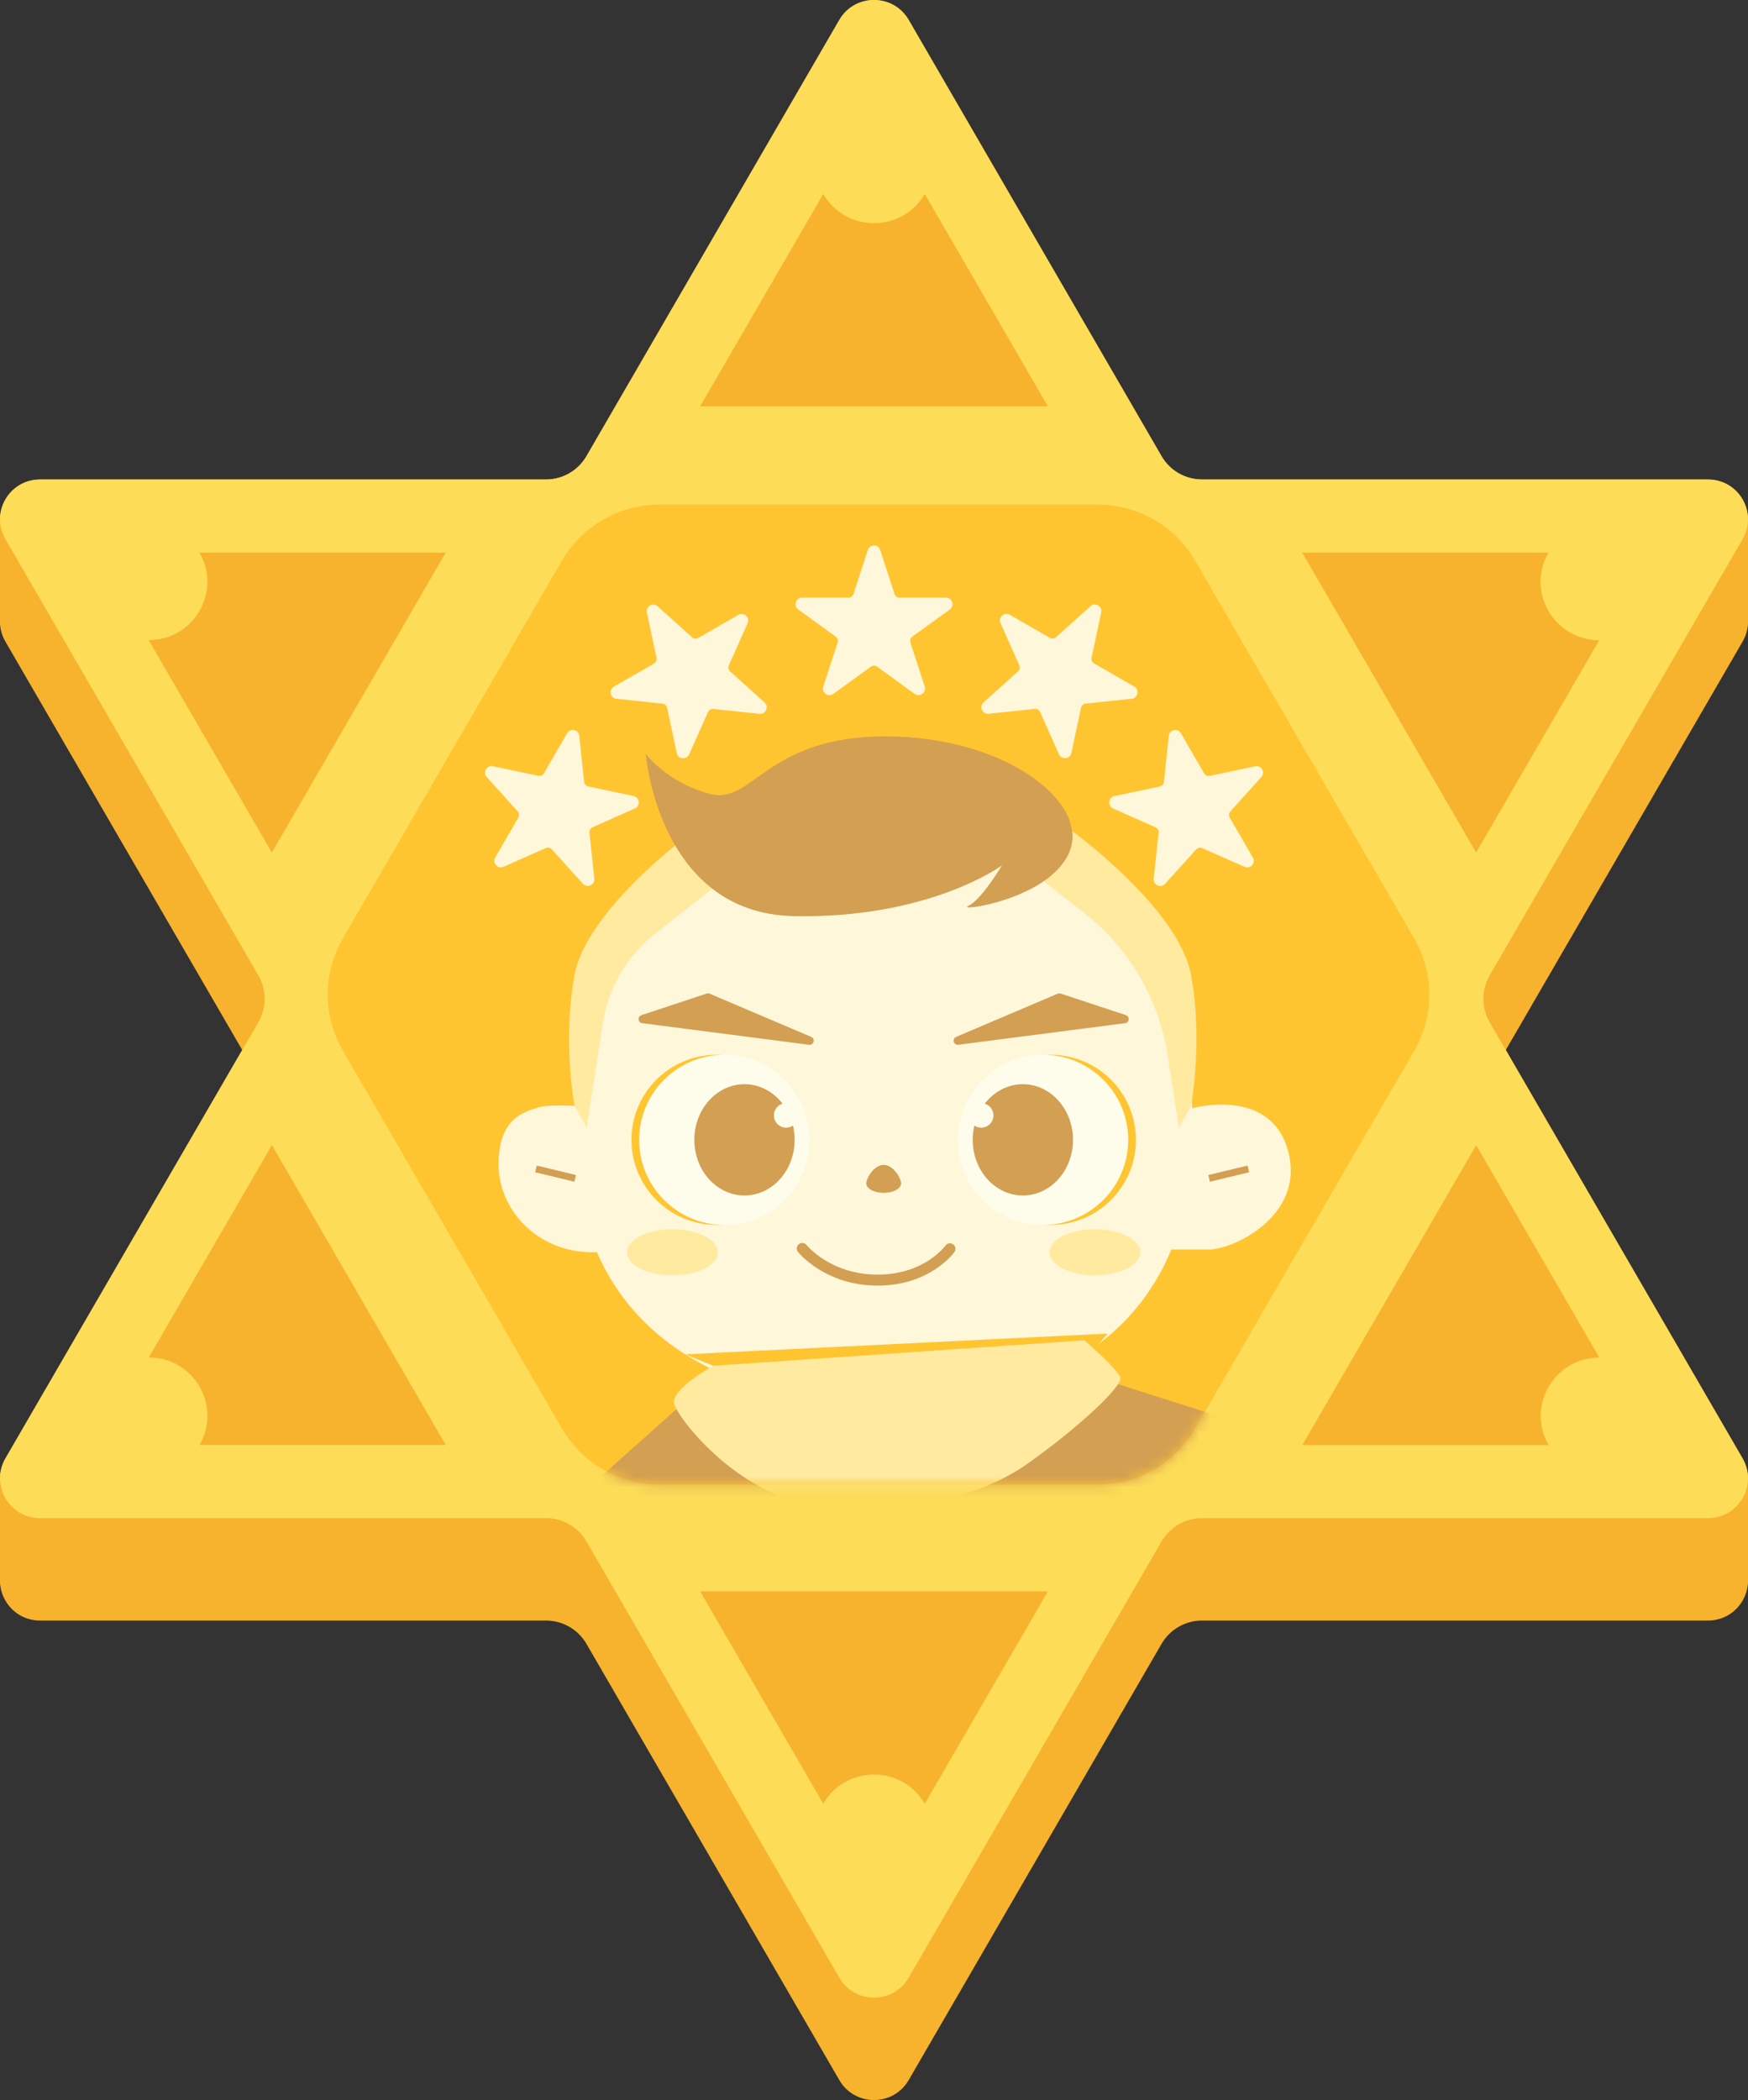 <svg width="164" height="197" viewBox="0 0 164 197" fill="none" xmlns="http://www.w3.org/2000/svg">
<rect x="0" y="0" width="164" height="197" fill="#333333" stroke="none"/>
<path d="M163.49 146.415C164.937 148.905 163.132 152.02 160.245 152.02H112.781C111.21 152.02 109.763 152.851 108.977 154.209L85.252 195.132C83.805 197.623 80.195 197.623 78.748 195.132L55.023 154.209C54.237 152.851 52.79 152.02 51.219 152.02H3.755C0.868 152.02 -0.937 148.905 0.51 146.415L24.242 105.492C25.027 104.133 25.027 102.473 24.242 101.114L0.51 60.192C-0.937 57.701 0.868 54.586 3.755 54.586H51.219C52.79 54.586 54.237 53.755 55.023 52.397L78.748 11.474C80.195 8.984 83.805 8.984 85.252 11.474L108.977 52.397C109.763 53.755 111.21 54.586 112.781 54.586H160.245C163.132 54.586 164.937 57.701 163.49 60.192L139.758 101.114C138.973 102.473 138.973 104.133 139.758 105.492L163.49 146.415Z" fill="#F7B32D"/>
<path d="M163.49 146.229C164.937 148.72 163.132 151.835 160.245 151.835H112.781C111.21 151.835 109.763 152.665 108.977 154.024L85.252 194.947C83.805 197.437 80.195 197.437 78.748 194.947L55.023 154.024C54.237 152.665 52.79 151.835 51.219 151.835H3.755C0.868 151.835 -0.937 148.72 0.51 146.229L24.242 105.307C25.027 103.948 25.027 102.288 24.242 100.929L0.51 60.006C-0.937 57.516 0.868 54.401 3.755 54.401H51.219C52.79 54.401 54.237 53.57 55.023 52.212L78.748 11.289C80.195 8.798 83.805 8.798 85.252 11.289L108.977 52.212C109.763 53.57 111.21 54.401 112.781 54.401H160.245C163.132 54.401 164.937 57.516 163.49 60.006L139.758 100.929C138.973 102.288 138.973 103.948 139.758 105.307L163.49 146.229Z" fill="#F7B32D"/>
<path d="M163.49 146.037C164.937 148.528 163.132 151.643 160.245 151.643H112.781C111.21 151.643 109.763 152.473 108.977 153.832L85.252 194.755C83.805 197.245 80.195 197.245 78.748 194.755L55.023 153.832C54.237 152.473 52.79 151.643 51.219 151.643H3.755C0.868 151.643 -0.937 148.528 0.51 146.037L24.242 105.115C25.027 103.756 25.027 102.095 24.242 100.737L0.51 59.814C-0.937 57.324 0.868 54.208 3.755 54.208H51.219C52.79 54.208 54.237 53.378 55.023 52.02L78.748 11.097C80.195 8.606 83.805 8.606 85.252 11.097L108.977 52.02C109.763 53.378 111.21 54.208 112.781 54.208H160.245C163.132 54.208 164.937 57.324 163.49 59.814L139.758 100.737C138.973 102.095 138.973 103.756 139.758 105.115L163.49 146.037Z" fill="#F7B32D"/>
<path d="M163.49 145.852C164.937 148.343 163.132 151.458 160.245 151.458H112.781C111.21 151.458 109.763 152.288 108.977 153.647L85.252 194.569C83.805 197.06 80.195 197.06 78.748 194.569L55.023 153.647C54.237 152.288 52.79 151.458 51.219 151.458H3.755C0.868 151.458 -0.937 148.343 0.51 145.852L24.242 104.929C25.027 103.571 25.027 101.91 24.242 100.552L0.51 59.629C-0.937 57.138 0.868 54.023 3.755 54.023H51.219C52.79 54.023 54.237 53.193 55.023 51.834L78.748 10.912C80.195 8.421 83.805 8.421 85.252 10.912L108.977 51.834C109.763 53.193 111.21 54.023 112.781 54.023H160.245C163.132 54.023 164.937 57.138 163.49 59.629L139.758 100.552C138.973 101.91 138.973 103.571 139.758 104.929L163.49 145.852Z" fill="#F7B32D"/>
<path d="M163.49 145.66C164.937 148.151 163.132 151.266 160.245 151.266H112.781C111.21 151.266 109.763 152.096 108.977 153.455L85.252 194.377C83.805 196.868 80.195 196.868 78.748 194.377L55.023 153.455C54.237 152.096 52.79 151.266 51.219 151.266H3.755C0.868 151.266 -0.937 148.151 0.51 145.66L24.242 104.737C25.027 103.379 25.027 101.718 24.242 100.359L0.51 59.437C-0.937 56.946 0.868 53.831 3.755 53.831H51.219C52.79 53.831 54.237 53.001 55.023 51.642L78.748 10.72C80.195 8.229 83.805 8.229 85.252 10.72L108.977 51.642C109.763 53.001 111.21 53.831 112.781 53.831H160.245C163.132 53.831 164.937 56.946 163.49 59.437L139.758 100.359C138.973 101.718 138.973 103.379 139.758 104.737L163.49 145.66Z" fill="#F7B32D"/>
<path d="M163.49 145.475C164.937 147.965 163.132 151.08 160.245 151.08H112.781C111.21 151.08 109.763 151.911 108.977 153.269L85.252 194.192C83.805 196.683 80.195 196.683 78.748 194.192L55.023 153.269C54.237 151.911 52.79 151.08 51.219 151.08H3.755C0.868 151.08 -0.937 147.965 0.51 145.475L24.242 104.552C25.027 103.193 25.027 101.533 24.242 100.174L0.51 59.252C-0.937 56.761 0.868 53.646 3.755 53.646H51.219C52.79 53.646 54.237 52.816 55.023 51.457L78.748 10.534C80.195 8.044 83.805 8.044 85.252 10.534L108.977 51.457C109.763 52.816 111.21 53.646 112.781 53.646H160.245C163.132 53.646 164.937 56.761 163.49 59.252L139.758 100.174C138.973 101.533 138.973 103.193 139.758 104.552L163.49 145.475Z" fill="#F7B32D"/>
<path d="M163.49 145.289C164.937 147.78 163.132 150.895 160.245 150.895H112.781C111.21 150.895 109.763 151.725 108.977 153.084L85.252 194.007C83.805 196.497 80.195 196.497 78.748 194.007L55.023 153.084C54.237 151.725 52.79 150.895 51.219 150.895H3.755C0.868 150.895 -0.937 147.78 0.51 145.289L24.242 104.367C25.027 103.008 25.027 101.348 24.242 99.989L0.51 59.066C-0.937 56.576 0.868 53.46 3.755 53.46H51.219C52.79 53.46 54.237 52.63 55.023 51.272L78.748 10.349C80.195 7.858 83.805 7.858 85.252 10.349L108.977 51.272C109.763 52.63 111.21 53.46 112.781 53.46H160.245C163.132 53.46 164.937 56.576 163.49 59.066L139.758 99.989C138.973 101.348 138.973 103.008 139.758 104.367L163.49 145.289Z" fill="#F7B32D"/>
<path d="M163.49 145.097C164.937 147.588 163.132 150.703 160.245 150.703H112.781C111.21 150.703 109.763 151.533 108.977 152.892L85.252 193.814C83.805 196.305 80.195 196.305 78.748 193.814L55.023 152.892C54.237 151.533 52.79 150.703 51.219 150.703H3.755C0.868 150.703 -0.937 147.588 0.51 145.097L24.242 104.175C25.027 102.816 25.027 101.155 24.242 99.797L0.51 58.874C-0.937 56.383 0.868 53.268 3.755 53.268H51.219C52.79 53.268 54.237 52.438 55.023 51.08L78.748 10.157C80.195 7.666 83.805 7.666 85.252 10.157L108.977 51.08C109.763 52.438 111.21 53.268 112.781 53.268H160.245C163.132 53.268 164.937 56.383 163.49 58.874L139.758 99.797C138.973 101.155 138.973 102.816 139.758 104.175L163.49 145.097Z" fill="#F7B32D"/>
<path d="M163.49 144.912C164.937 147.403 163.132 150.518 160.245 150.518H112.781C111.21 150.518 109.763 151.348 108.977 152.707L85.252 193.629C83.805 196.12 80.195 196.12 78.748 193.629L55.023 152.707C54.237 151.348 52.79 150.518 51.219 150.518H3.755C0.868 150.518 -0.937 147.403 0.51 144.912L24.242 103.989C25.027 102.631 25.027 100.97 24.242 99.612L0.51 58.689C-0.937 56.198 0.868 53.083 3.755 53.083H51.219C52.79 53.083 54.237 52.253 55.023 50.894L78.748 9.972C80.195 7.481 83.805 7.481 85.252 9.972L108.977 50.894C109.763 52.253 111.21 53.083 112.781 53.083H160.245C163.132 53.083 164.937 56.198 163.49 58.689L139.758 99.612C138.973 100.97 138.973 102.631 139.758 103.989L163.49 144.912Z" fill="#F7B32D"/>
<path d="M163.49 144.72C164.937 147.211 163.132 150.326 160.245 150.326H112.781C111.21 150.326 109.763 151.156 108.977 152.515L85.252 193.437C83.805 195.928 80.195 195.928 78.748 193.437L55.023 152.515C54.237 151.156 52.79 150.326 51.219 150.326H3.755C0.868 150.326 -0.937 147.211 0.51 144.72L24.242 103.797C25.027 102.439 25.027 100.778 24.242 99.419L0.51 58.497C-0.937 56.006 0.868 52.891 3.755 52.891H51.219C52.79 52.891 54.237 52.061 55.023 50.702L78.748 9.78C80.195 7.289 83.805 7.289 85.252 9.78L108.977 50.702C109.763 52.061 111.21 52.891 112.781 52.891H160.245C163.132 52.891 164.937 56.006 163.49 58.497L139.758 99.419C138.973 100.778 138.973 102.439 139.758 103.797L163.49 144.72Z" fill="#F7B32D"/>
<path d="M163.49 144.535C164.937 147.025 163.132 150.14 160.245 150.14H112.781C111.21 150.14 109.763 150.971 108.977 152.329L85.252 193.252C83.805 195.743 80.195 195.743 78.748 193.252L55.023 152.329C54.237 150.971 52.79 150.14 51.219 150.14H3.755C0.868 150.14 -0.937 147.025 0.51 144.535L24.242 103.612C25.027 102.253 25.027 100.593 24.242 99.234L0.51 58.312C-0.937 55.821 0.868 52.706 3.755 52.706H51.219C52.79 52.706 54.237 51.875 55.023 50.517L78.748 9.594C80.195 7.103 83.805 7.103 85.252 9.594L108.977 50.517C109.763 51.875 111.21 52.706 112.781 52.706H160.245C163.132 52.706 164.937 55.821 163.49 58.312L139.758 99.234C138.973 100.593 138.973 102.253 139.758 103.612L163.49 144.535Z" fill="#F7B32D"/>
<path d="M163.49 144.342C164.937 146.833 163.132 149.948 160.245 149.948H112.781C111.21 149.948 109.763 150.779 108.977 152.137L85.252 193.06C83.805 195.55 80.195 195.55 78.748 193.06L55.023 152.137C54.237 150.779 52.79 149.948 51.219 149.948H3.755C0.868 149.948 -0.937 146.833 0.51 144.342L24.242 103.42C25.027 102.061 25.027 100.401 24.242 99.042L0.51 58.12C-0.937 55.629 0.868 52.514 3.755 52.514H51.219C52.79 52.514 54.237 51.683 55.023 50.325L78.748 9.402C80.195 6.911 83.805 6.911 85.252 9.402L108.977 50.325C109.763 51.683 111.21 52.514 112.781 52.514H160.245C163.132 52.514 164.937 55.629 163.49 58.12L139.758 99.042C138.973 100.401 138.973 102.061 139.758 103.42L163.49 144.342Z" fill="#F7B32D"/>
<path d="M163.49 144.157C164.937 146.648 163.132 149.763 160.245 149.763H112.781C111.21 149.763 109.763 150.593 108.977 151.952L85.252 192.874C83.805 195.365 80.195 195.365 78.748 192.874L55.023 151.952C54.237 150.593 52.79 149.763 51.219 149.763H3.755C0.868 149.763 -0.937 146.648 0.51 144.157L24.242 103.235C25.027 101.876 25.027 100.215 24.242 98.857L0.51 57.934C-0.937 55.444 0.868 52.328 3.755 52.328H51.219C52.79 52.328 54.237 51.498 55.023 50.139L78.748 9.217C80.195 6.726 83.805 6.726 85.252 9.217L108.977 50.139C109.763 51.498 111.21 52.328 112.781 52.328H160.245C163.132 52.328 164.937 55.444 163.49 57.934L139.758 98.857C138.973 100.215 138.973 101.876 139.758 103.235L163.49 144.157Z" fill="#F7B32D"/>
<path d="M163.49 143.965C164.937 146.456 163.132 149.571 160.245 149.571H112.781C111.21 149.571 109.763 150.401 108.977 151.76L85.252 192.682C83.805 195.173 80.195 195.173 78.748 192.682L55.023 151.76C54.237 150.401 52.79 149.571 51.219 149.571H3.755C0.868 149.571 -0.937 146.456 0.51 143.965L24.242 103.042C25.027 101.684 25.027 100.023 24.242 98.665L0.51 57.742C-0.937 55.251 0.868 52.136 3.755 52.136H51.219C52.79 52.136 54.237 51.306 55.023 49.947L78.748 9.025C80.195 6.534 83.805 6.534 85.252 9.025L108.977 49.947C109.763 51.306 111.21 52.136 112.781 52.136H160.245C163.132 52.136 164.937 55.251 163.49 57.742L139.758 98.665C138.973 100.023 138.973 101.684 139.758 103.042L163.49 143.965Z" fill="#F7B32D"/>
<path d="M163.49 143.78C164.937 146.27 163.132 149.386 160.245 149.386H112.781C111.21 149.386 109.763 150.216 108.977 151.574L85.252 192.497C83.805 194.988 80.195 194.988 78.748 192.497L55.023 151.574C54.237 150.216 52.79 149.386 51.219 149.386H3.755C0.868 149.386 -0.937 146.27 0.51 143.78L24.242 102.857C25.027 101.499 25.027 99.838 24.242 98.479L0.51 57.557C-0.937 55.066 0.868 51.951 3.755 51.951H51.219C52.79 51.951 54.237 51.121 55.023 49.762L78.748 8.839C80.195 6.349 83.805 6.349 85.252 8.839L108.977 49.762C109.763 51.121 111.21 51.951 112.781 51.951H160.245C163.132 51.951 164.937 55.066 163.49 57.557L139.758 98.479C138.973 99.838 138.973 101.499 139.758 102.857L163.49 143.78Z" fill="#F7B32D"/>
<path d="M163.49 143.588C164.937 146.078 163.132 149.194 160.245 149.194H112.781C111.21 149.194 109.763 150.024 108.977 151.382L85.252 192.305C83.805 194.796 80.195 194.796 78.748 192.305L55.023 151.382C54.237 150.024 52.79 149.194 51.219 149.194H3.755C0.868 149.194 -0.937 146.078 0.51 143.588L24.242 102.665C25.027 101.306 25.027 99.646 24.242 98.287L0.51 57.365C-0.937 54.874 0.868 51.759 3.755 51.759H51.219C52.79 51.759 54.237 50.928 55.023 49.57L78.748 8.647C80.195 6.157 83.805 6.157 85.252 8.647L108.977 49.57C109.763 50.928 111.21 51.759 112.781 51.759H160.245C163.132 51.759 164.937 54.874 163.49 57.365L139.758 98.287C138.973 99.646 138.973 101.306 139.758 102.665L163.49 143.588Z" fill="#F7B32D"/>
<path d="M163.49 143.402C164.937 145.893 163.132 149.008 160.245 149.008H112.781C111.21 149.008 109.763 149.839 108.977 151.197L85.252 192.12C83.805 194.61 80.195 194.61 78.748 192.12L55.023 151.197C54.237 149.839 52.79 149.008 51.219 149.008H3.755C0.868 149.008 -0.937 145.893 0.51 143.402L24.242 102.48C25.027 101.121 25.027 99.461 24.242 98.102L0.51 57.179C-0.937 54.689 0.868 51.574 3.755 51.574H51.219C52.79 51.574 54.237 50.743 55.023 49.385L78.748 8.462C80.195 5.971 83.805 5.971 85.252 8.462L108.977 49.385C109.763 50.743 111.21 51.574 112.781 51.574H160.245C163.132 51.574 164.937 54.689 163.49 57.179L139.758 98.102C138.973 99.461 138.973 101.121 139.758 102.48L163.49 143.402Z" fill="#F7B32D"/>
<path d="M163.49 143.217C164.937 145.708 163.132 148.823 160.245 148.823H112.781C111.21 148.823 109.763 149.653 108.977 151.012L85.252 191.934C83.805 194.425 80.195 194.425 78.748 191.934L55.023 151.012C54.237 149.653 52.79 148.823 51.219 148.823H3.755C0.868 148.823 -0.937 145.708 0.51 143.217L24.242 102.294C25.027 100.936 25.027 99.275 24.242 97.917L0.51 56.994C-0.937 54.503 0.868 51.388 3.755 51.388H51.219C52.79 51.388 54.237 50.558 55.023 49.199L78.748 8.277C80.195 5.786 83.805 5.786 85.252 8.277L108.977 49.199C109.763 50.558 111.21 51.388 112.781 51.388H160.245C163.132 51.388 164.937 54.503 163.49 56.994L139.758 97.917C138.973 99.275 138.973 100.936 139.758 102.294L163.49 143.217Z" fill="#F7B32D"/>
<path d="M163.49 143.025C164.937 145.516 163.132 148.631 160.245 148.631H112.781C111.21 148.631 109.763 149.461 108.977 150.82L85.252 191.742C83.805 194.233 80.195 194.233 78.748 191.742L55.023 150.82C54.237 149.461 52.79 148.631 51.219 148.631H3.755C0.868 148.631 -0.937 145.516 0.51 143.025L24.242 102.102C25.027 100.744 25.027 99.083 24.242 97.725L0.51 56.802C-0.937 54.311 0.868 51.196 3.755 51.196H51.219C52.79 51.196 54.237 50.366 55.023 49.007L78.748 8.085C80.195 5.594 83.805 5.594 85.252 8.085L108.977 49.007C109.763 50.366 111.21 51.196 112.781 51.196H160.245C163.132 51.196 164.937 54.311 163.49 56.802L139.758 97.725C138.973 99.083 138.973 100.744 139.758 102.102L163.49 143.025Z" fill="#F7B32D"/>
<path d="M163.49 142.84C164.937 145.33 163.132 148.446 160.245 148.446H112.781C111.21 148.446 109.763 149.276 108.977 150.634L85.252 191.557C83.805 194.048 80.195 194.048 78.748 191.557L55.023 150.634C54.237 149.276 52.79 148.446 51.219 148.446H3.755C0.868 148.446 -0.937 145.33 0.51 142.84L24.242 101.917C25.027 100.558 25.027 98.898 24.242 97.539L0.51 56.617C-0.937 54.126 0.868 51.011 3.755 51.011H51.219C52.79 51.011 54.237 50.181 55.023 48.822L78.748 7.899C80.195 5.409 83.805 5.409 85.252 7.899L108.977 48.822C109.763 50.181 111.21 51.011 112.781 51.011H160.245C163.132 51.011 164.937 54.126 163.49 56.617L139.758 97.539C138.973 98.898 138.973 100.558 139.758 101.917L163.49 142.84Z" fill="#F7B32D"/>
<path d="M163.49 142.648C164.937 145.138 163.132 148.253 160.245 148.253H112.781C111.21 148.253 109.763 149.084 108.977 150.442L85.252 191.365C83.805 193.856 80.195 193.856 78.748 191.365L55.023 150.442C54.237 149.084 52.79 148.253 51.219 148.253H3.755C0.868 148.253 -0.937 145.138 0.51 142.648L24.242 101.725C25.027 100.366 25.027 98.706 24.242 97.347L0.51 56.425C-0.937 53.934 0.868 50.819 3.755 50.819H51.219C52.79 50.819 54.237 49.989 55.023 48.63L78.748 7.707C80.195 5.217 83.805 5.217 85.252 7.707L108.977 48.63C109.763 49.989 111.21 50.819 112.781 50.819H160.245C163.132 50.819 164.937 53.934 163.49 56.425L139.758 97.347C138.973 98.706 138.973 100.366 139.758 101.725L163.49 142.648Z" fill="#F7B32D"/>
<path d="M163.49 142.462C164.937 144.953 163.132 148.068 160.245 148.068H112.781C111.21 148.068 109.763 148.898 108.977 150.257L85.252 191.18C83.805 193.67 80.195 193.67 78.748 191.18L55.023 150.257C54.237 148.898 52.79 148.068 51.219 148.068H3.755C0.868 148.068 -0.937 144.953 0.51 142.462L24.242 101.54C25.027 100.181 25.027 98.521 24.242 97.162L0.51 56.239C-0.937 53.749 0.868 50.633 3.755 50.633H51.219C52.79 50.633 54.237 49.803 55.023 48.445L78.748 7.522C80.195 5.031 83.805 5.031 85.252 7.522L108.977 48.445C109.763 49.803 111.21 50.633 112.781 50.633H160.245C163.132 50.633 164.937 53.749 163.49 56.239L139.758 97.162C138.973 98.521 138.973 100.181 139.758 101.54L163.49 142.462Z" fill="#F7B32D"/>
<path d="M163.49 142.27C164.937 144.761 163.132 147.876 160.245 147.876H112.781C111.21 147.876 109.763 148.706 108.977 150.065L85.252 190.988C83.805 193.478 80.195 193.478 78.748 190.988L55.023 150.065C54.237 148.706 52.79 147.876 51.219 147.876H3.755C0.868 147.876 -0.937 144.761 0.51 142.27L24.242 101.348C25.027 99.989 25.027 98.329 24.242 96.97L0.51 56.047C-0.937 53.556 0.868 50.441 3.755 50.441H51.219C52.79 50.441 54.237 49.611 55.023 48.252L78.748 7.33C80.195 4.839 83.805 4.839 85.252 7.33L108.977 48.252C109.763 49.611 111.21 50.441 112.781 50.441H160.245C163.132 50.441 164.937 53.556 163.49 56.047L139.758 96.97C138.973 98.329 138.973 99.989 139.758 101.348L163.49 142.27Z" fill="#F7B32D"/>
<path d="M163.49 142.085C164.937 144.576 163.132 147.691 160.245 147.691H112.781C111.21 147.691 109.763 148.521 108.977 149.88L85.252 190.802C83.805 193.293 80.195 193.293 78.748 190.802L55.023 149.88C54.237 148.521 52.79 147.691 51.219 147.691H3.755C0.868 147.691 -0.937 144.576 0.51 142.085L24.242 101.162C25.027 99.804 25.027 98.143 24.242 96.785L0.51 55.862C-0.937 53.371 0.868 50.256 3.755 50.256H51.219C52.79 50.256 54.237 49.426 55.023 48.067L78.748 7.145C80.195 4.654 83.805 4.654 85.252 7.145L108.977 48.067C109.763 49.426 111.21 50.256 112.781 50.256H160.245C163.132 50.256 164.937 53.371 163.49 55.862L139.758 96.785C138.973 98.143 138.973 99.804 139.758 101.162L163.49 142.085Z" fill="#F7B32D"/>
<path d="M163.49 141.893C164.937 144.384 163.132 147.499 160.245 147.499H112.781C111.21 147.499 109.763 148.329 108.977 149.688L85.252 190.61C83.805 193.101 80.195 193.101 78.748 190.61L55.023 149.688C54.237 148.329 52.79 147.499 51.219 147.499H3.755C0.868 147.499 -0.937 144.384 0.51 141.893L24.242 100.97C25.027 99.612 25.027 97.951 24.242 96.593L0.51 55.67C-0.937 53.179 0.868 50.064 3.755 50.064H51.219C52.79 50.064 54.237 49.234 55.023 47.875L78.748 6.953C80.195 4.462 83.805 4.462 85.252 6.953L108.977 47.875C109.763 49.234 111.21 50.064 112.781 50.064H160.245C163.132 50.064 164.937 53.179 163.49 55.67L139.758 96.593C138.973 97.951 138.973 99.612 139.758 100.97L163.49 141.893Z" fill="#F7B32D"/>
<path d="M163.49 141.707C164.937 144.198 163.132 147.313 160.245 147.313H112.781C111.21 147.313 109.763 148.144 108.977 149.502L85.252 190.425C83.805 192.916 80.195 192.916 78.748 190.425L55.023 149.502C54.237 148.144 52.79 147.313 51.219 147.313H3.755C0.868 147.313 -0.937 144.198 0.51 141.707L24.242 100.785C25.027 99.426 25.027 97.766 24.242 96.407L0.51 55.485C-0.937 52.994 0.868 49.879 3.755 49.879H51.219C52.79 49.879 54.237 49.048 55.023 47.69L78.748 6.767C80.195 4.276 83.805 4.276 85.252 6.767L108.977 47.69C109.763 49.048 111.21 49.879 112.781 49.879H160.245C163.132 49.879 164.937 52.994 163.49 55.485L139.758 96.407C138.973 97.766 138.973 99.426 139.758 100.785L163.49 141.707Z" fill="#F7B32D"/>
<path d="M163.49 141.522C164.937 144.013 163.132 147.128 160.245 147.128H112.781C111.21 147.128 109.763 147.958 108.977 149.317L85.252 190.24C83.805 192.73 80.195 192.73 78.748 190.24L55.023 149.317C54.237 147.958 52.79 147.128 51.219 147.128H3.755C0.868 147.128 -0.937 144.013 0.51 141.522L24.242 100.6C25.027 99.241 25.027 97.581 24.242 96.222L0.51 55.299C-0.937 52.809 0.868 49.693 3.755 49.693H51.219C52.79 49.693 54.237 48.863 55.023 47.505L78.748 6.582C80.195 4.091 83.805 4.091 85.252 6.582L108.977 47.505C109.763 48.863 111.21 49.693 112.781 49.693H160.245C163.132 49.693 164.937 52.809 163.49 55.299L139.758 96.222C138.973 97.581 138.973 99.241 139.758 100.6L163.49 141.522Z" fill="#F7B32D"/>
<path d="M163.49 141.33C164.937 143.821 163.132 146.936 160.245 146.936H112.781C111.21 146.936 109.763 147.766 108.977 149.125L85.252 190.047C83.805 192.538 80.195 192.538 78.748 190.047L55.023 149.125C54.237 147.766 52.79 146.936 51.219 146.936H3.755C0.868 146.936 -0.937 143.821 0.51 141.33L24.242 100.408C25.027 99.049 25.027 97.388 24.242 96.03L0.51 55.107C-0.937 52.617 0.868 49.501 3.755 49.501H51.219C52.79 49.501 54.237 48.671 55.023 47.312L78.748 6.39C80.195 3.899 83.805 3.899 85.252 6.39L108.977 47.312C109.763 48.671 111.21 49.501 112.781 49.501H160.245C163.132 49.501 164.937 52.617 163.49 55.107L139.758 96.03C138.973 97.388 138.973 99.049 139.758 100.408L163.49 141.33Z" fill="#F7B32D"/>
<path d="M163.49 141.145C164.937 143.636 163.132 146.751 160.245 146.751H112.781C111.21 146.751 109.763 147.581 108.977 148.94L85.252 189.862C83.805 192.353 80.195 192.353 78.748 189.862L55.023 148.94C54.237 147.581 52.79 146.751 51.219 146.751H3.755C0.868 146.751 -0.937 143.636 0.51 141.145L24.242 100.222C25.027 98.864 25.027 97.203 24.242 95.844L0.51 54.922C-0.937 52.431 0.868 49.316 3.755 49.316H51.219C52.79 49.316 54.237 48.486 55.023 47.127L78.748 6.205C80.195 3.714 83.805 3.714 85.252 6.205L108.977 47.127C109.763 48.486 111.21 49.316 112.781 49.316H160.245C163.132 49.316 164.937 52.431 163.49 54.922L139.758 95.844C138.973 97.203 138.973 98.864 139.758 100.222L163.49 141.145Z" fill="#F7B32D"/>
<path d="M163.49 140.953C164.937 143.443 163.132 146.559 160.245 146.559H112.781C111.21 146.559 109.763 147.389 108.977 148.748L85.252 189.67C83.805 192.161 80.195 192.161 78.748 189.67L55.023 148.748C54.237 147.389 52.79 146.559 51.219 146.559H3.755C0.868 146.559 -0.937 143.443 0.51 140.953L24.242 100.03C25.027 98.671 25.027 97.011 24.242 95.652L0.51 54.73C-0.937 52.239 0.868 49.124 3.755 49.124H51.219C52.79 49.124 54.237 48.294 55.023 46.935L78.748 6.012C80.195 3.522 83.805 3.522 85.252 6.012L108.977 46.935C109.763 48.294 111.21 49.124 112.781 49.124H160.245C163.132 49.124 164.937 52.239 163.49 54.73L139.758 95.652C138.973 97.011 138.973 98.671 139.758 100.03L163.49 140.953Z" fill="#F7B32D"/>
<path d="M163.49 140.767C164.937 143.258 163.132 146.373 160.245 146.373H112.781C111.21 146.373 109.763 147.204 108.977 148.562L85.252 189.485C83.805 191.976 80.195 191.976 78.748 189.485L55.023 148.562C54.237 147.204 52.79 146.373 51.219 146.373H3.755C0.868 146.373 -0.937 143.258 0.51 140.767L24.242 99.845C25.027 98.486 25.027 96.826 24.242 95.467L0.51 54.545C-0.937 52.054 0.868 48.939 3.755 48.939H51.219C52.79 48.939 54.237 48.108 55.023 46.75L78.748 5.827C80.195 3.336 83.805 3.336 85.252 5.827L108.977 46.75C109.763 48.108 111.21 48.939 112.781 48.939H160.245C163.132 48.939 164.937 52.054 163.49 54.545L139.758 95.467C138.973 96.826 138.973 98.486 139.758 99.845L163.49 140.767Z" fill="#F7B32D"/>
<path d="M163.49 140.575C164.937 143.066 163.132 146.181 160.245 146.181H112.781C111.21 146.181 109.763 147.012 108.977 148.37L85.252 189.293C83.805 191.783 80.195 191.783 78.748 189.293L55.023 148.37C54.237 147.012 52.79 146.181 51.219 146.181H3.755C0.868 146.181 -0.937 143.066 0.51 140.575L24.242 99.653C25.027 98.294 25.027 96.634 24.242 95.275L0.51 54.352C-0.937 51.862 0.868 48.746 3.755 48.746H51.219C52.79 48.746 54.237 47.916 55.023 46.558L78.748 5.635C80.195 3.144 83.805 3.144 85.252 5.635L108.977 46.558C109.763 47.916 111.21 48.746 112.781 48.746H160.245C163.132 48.746 164.937 51.862 163.49 54.352L139.758 95.275C138.973 96.634 138.973 98.294 139.758 99.653L163.49 140.575Z" fill="#F7B32D"/>
<path d="M163.49 140.39C164.937 142.881 163.132 145.996 160.245 145.996H112.781C111.21 145.996 109.763 146.826 108.977 148.185L85.252 189.107C83.805 191.598 80.195 191.598 78.748 189.107L55.023 148.185C54.237 146.826 52.79 145.996 51.219 145.996H3.755C0.868 145.996 -0.937 142.881 0.51 140.39L24.242 99.468C25.027 98.109 25.027 96.448 24.242 95.09L0.51 54.167C-0.937 51.676 0.868 48.561 3.755 48.561H51.219C52.79 48.561 54.237 47.731 55.023 46.372L78.748 5.45C80.195 2.959 83.805 2.959 85.252 5.45L108.977 46.372C109.763 47.731 111.21 48.561 112.781 48.561H160.245C163.132 48.561 164.937 51.676 163.49 54.167L139.758 95.09C138.973 96.448 138.973 98.109 139.758 99.468L163.49 140.39Z" fill="#F7B32D"/>
<path d="M163.49 140.198C164.937 142.689 163.132 145.804 160.245 145.804H112.781C111.21 145.804 109.763 146.634 108.977 147.993L85.252 188.915C83.805 191.406 80.195 191.406 78.748 188.915L55.023 147.993C54.237 146.634 52.79 145.804 51.219 145.804H3.755C0.868 145.804 -0.937 142.689 0.51 140.198L24.242 99.275C25.027 97.917 25.027 96.256 24.242 94.898L0.51 53.975C-0.937 51.484 0.868 48.369 3.755 48.369H51.219C52.79 48.369 54.237 47.539 55.023 46.18L78.748 5.258C80.195 2.767 83.805 2.767 85.252 5.258L108.977 46.18C109.763 47.539 111.21 48.369 112.781 48.369H160.245C163.132 48.369 164.937 51.484 163.49 53.975L139.758 94.898C138.973 96.256 138.973 97.917 139.758 99.275L163.49 140.198Z" fill="#F7B32D"/>
<path d="M163.49 140.013C164.937 142.503 163.132 145.619 160.245 145.619H112.781C111.21 145.619 109.763 146.449 108.977 147.807L85.252 188.73C83.805 191.221 80.195 191.221 78.748 188.73L55.023 147.807C54.237 146.449 52.79 145.619 51.219 145.619H3.755C0.868 145.619 -0.937 142.503 0.51 140.013L24.242 99.09C25.027 97.731 25.027 96.071 24.242 94.712L0.51 53.79C-0.937 51.299 0.868 48.184 3.755 48.184H51.219C52.79 48.184 54.237 47.354 55.023 45.995L78.748 5.072C80.195 2.582 83.805 2.582 85.252 5.072L108.977 45.995C109.763 47.354 111.21 48.184 112.781 48.184H160.245C163.132 48.184 164.937 51.299 163.49 53.79L139.758 94.712C138.973 96.071 138.973 97.731 139.758 99.09L163.49 140.013Z" fill="#F7B32D"/>
<path d="M163.49 139.821C164.937 142.311 163.132 145.426 160.245 145.426H112.781C111.21 145.426 109.763 146.257 108.977 147.615L85.252 188.538C83.805 191.029 80.195 191.029 78.748 188.538L55.023 147.615C54.237 146.257 52.79 145.426 51.219 145.426H3.755C0.868 145.426 -0.937 142.311 0.51 139.821L24.242 98.898C25.027 97.539 25.027 95.879 24.242 94.52L0.51 53.598C-0.937 51.107 0.868 47.992 3.755 47.992H51.219C52.79 47.992 54.237 47.161 55.023 45.803L78.748 4.88C80.195 2.39 83.805 2.39 85.252 4.88L108.977 45.803C109.763 47.161 111.21 47.992 112.781 47.992H160.245C163.132 47.992 164.937 51.107 163.49 53.598L139.758 94.52C138.973 95.879 138.973 97.539 139.758 98.898L163.49 139.821Z" fill="#F7B32D"/>
<path d="M163.49 139.635C164.937 142.126 163.132 145.241 160.245 145.241H112.781C111.21 145.241 109.763 146.071 108.977 147.43L85.252 188.353C83.805 190.843 80.195 190.843 78.748 188.353L55.023 147.43C54.237 146.071 52.79 145.241 51.219 145.241H3.755C0.868 145.241 -0.937 142.126 0.51 139.635L24.242 98.713C25.027 97.354 25.027 95.694 24.242 94.335L0.51 53.412C-0.937 50.922 0.868 47.806 3.755 47.806H51.219C52.79 47.806 54.237 46.976 55.023 45.618L78.748 4.695C80.195 2.204 83.805 2.204 85.252 4.695L108.977 45.618C109.763 46.976 111.21 47.806 112.781 47.806H160.245C163.132 47.806 164.937 50.922 163.49 53.412L139.758 94.335C138.973 95.694 138.973 97.354 139.758 98.713L163.49 139.635Z" fill="#F7B32D"/>
<path d="M163.49 139.45C164.937 141.941 163.132 145.056 160.245 145.056H112.781C111.21 145.056 109.763 145.886 108.977 147.245L85.252 188.167C83.805 190.658 80.195 190.658 78.748 188.167L55.023 147.245C54.237 145.886 52.79 145.056 51.219 145.056H3.755C0.868 145.056 -0.937 141.941 0.51 139.45L24.242 98.528C25.027 97.169 25.027 95.508 24.242 94.15L0.51 53.227C-0.937 50.736 0.868 47.621 3.755 47.621H51.219C52.79 47.621 54.237 46.791 55.023 45.432L78.748 4.51C80.195 2.019 83.805 2.019 85.252 4.51L108.977 45.432C109.763 46.791 111.21 47.621 112.781 47.621H160.245C163.132 47.621 164.937 50.736 163.49 53.227L139.758 94.15C138.973 95.508 138.973 97.169 139.758 98.528L163.49 139.45Z" fill="#F7B32D"/>
<path d="M163.49 139.258C164.937 141.749 163.132 144.864 160.245 144.864H112.781C111.21 144.864 109.763 145.694 108.977 147.053L85.252 187.975C83.805 190.466 80.195 190.466 78.748 187.975L55.023 147.053C54.237 145.694 52.79 144.864 51.219 144.864H3.755C0.868 144.864 -0.937 141.749 0.51 139.258L24.242 98.335C25.027 96.977 25.027 95.316 24.242 93.958L0.51 53.035C-0.937 50.544 0.868 47.429 3.755 47.429H51.219C52.79 47.429 54.237 46.599 55.023 45.24L78.748 4.318C80.195 1.827 83.805 1.827 85.252 4.318L108.977 45.24C109.763 46.599 111.21 47.429 112.781 47.429H160.245C163.132 47.429 164.937 50.544 163.49 53.035L139.758 93.958C138.973 95.316 138.973 96.977 139.758 98.335L163.49 139.258Z" fill="#F7B32D"/>
<path d="M163.49 139.073C164.937 141.563 163.132 144.679 160.245 144.679H112.781C111.21 144.679 109.763 145.509 108.977 146.867L85.252 187.79C83.805 190.281 80.195 190.281 78.748 187.79L55.023 146.867C54.237 145.509 52.79 144.679 51.219 144.679H3.755C0.868 144.679 -0.937 141.563 0.51 139.073L24.242 98.15C25.027 96.791 25.027 95.131 24.242 93.772L0.51 52.85C-0.937 50.359 0.868 47.244 3.755 47.244H51.219C52.79 47.244 54.237 46.414 55.023 45.055L78.748 4.132C80.195 1.642 83.805 1.642 85.252 4.132L108.977 45.055C109.763 46.414 111.21 47.244 112.781 47.244H160.245C163.132 47.244 164.937 50.359 163.49 52.85L139.758 93.772C138.973 95.131 138.973 96.791 139.758 98.15L163.49 139.073Z" fill="#F7B32D"/>
<path d="M163.49 138.881C164.937 141.371 163.132 144.486 160.245 144.486H112.781C111.21 144.486 109.763 145.317 108.977 146.675L85.252 187.598C83.805 190.089 80.195 190.089 78.748 187.598L55.023 146.675C54.237 145.317 52.79 144.486 51.219 144.486H3.755C0.868 144.486 -0.937 141.371 0.51 138.881L24.242 97.958C25.027 96.599 25.027 94.939 24.242 93.58L0.51 52.658C-0.937 50.167 0.868 47.052 3.755 47.052H51.219C52.79 47.052 54.237 46.221 55.023 44.863L78.748 3.94C80.195 1.45 83.805 1.45 85.252 3.94L108.977 44.863C109.763 46.221 111.21 47.052 112.781 47.052H160.245C163.132 47.052 164.937 50.167 163.49 52.658L139.758 93.58C138.973 94.939 138.973 96.599 139.758 97.958L163.49 138.881Z" fill="#F7B32D"/>
<path d="M163.49 138.695C164.937 141.186 163.132 144.301 160.245 144.301H112.781C111.21 144.301 109.763 145.131 108.977 146.49L85.252 187.413C83.805 189.903 80.195 189.903 78.748 187.413L55.023 146.49C54.237 145.131 52.79 144.301 51.219 144.301H3.755C0.868 144.301 -0.937 141.186 0.51 138.695L24.242 97.773C25.027 96.414 25.027 94.754 24.242 93.395L0.51 52.472C-0.937 49.982 0.868 46.866 3.755 46.866H51.219C52.79 46.866 54.237 46.036 55.023 44.678L78.748 3.755C80.195 1.264 83.805 1.264 85.252 3.755L108.977 44.678C109.763 46.036 111.21 46.866 112.781 46.866H160.245C163.132 46.866 164.937 49.982 163.49 52.472L139.758 93.395C138.973 94.754 138.973 96.414 139.758 97.773L163.49 138.695Z" fill="#F7B32D"/>
<path d="M163.49 138.503C164.937 140.994 163.132 144.109 160.245 144.109H112.781C111.21 144.109 109.763 144.939 108.977 146.298L85.252 187.221C83.805 189.711 80.195 189.711 78.748 187.221L55.023 146.298C54.237 144.939 52.79 144.109 51.219 144.109H3.755C0.868 144.109 -0.937 140.994 0.51 138.503L24.242 97.581C25.027 96.222 25.027 94.561 24.242 93.203L0.51 52.28C-0.937 49.789 0.868 46.674 3.755 46.674H51.219C52.79 46.674 54.237 45.844 55.023 44.486L78.748 3.563C80.195 1.072 83.805 1.072 85.252 3.563L108.977 44.486C109.763 45.844 111.21 46.674 112.781 46.674H160.245C163.132 46.674 164.937 49.789 163.49 52.28L139.758 93.203C138.973 94.561 138.973 96.222 139.758 97.581L163.49 138.503Z" fill="#F7B32D"/>
<path d="M163.49 138.318C164.937 140.809 163.132 143.924 160.245 143.924H112.781C111.21 143.924 109.763 144.754 108.977 146.113L85.252 187.035C83.805 189.526 80.195 189.526 78.748 187.035L55.023 146.113C54.237 144.754 52.79 143.924 51.219 143.924H3.755C0.868 143.924 -0.937 140.809 0.51 138.318L24.242 97.395C25.027 96.037 25.027 94.376 24.242 93.018L0.51 52.095C-0.937 49.604 0.868 46.489 3.755 46.489H51.219C52.79 46.489 54.237 45.659 55.023 44.3L78.748 3.378C80.195 0.887 83.805 0.887 85.252 3.378L108.977 44.3C109.763 45.659 111.21 46.489 112.781 46.489H160.245C163.132 46.489 164.937 49.604 163.49 52.095L139.758 93.018C138.973 94.376 138.973 96.037 139.758 97.395L163.49 138.318Z" fill="#F7B32D"/>
<path d="M163.49 138.126C164.937 140.616 163.132 143.732 160.245 143.732H112.781C111.21 143.732 109.763 144.562 108.977 145.921L85.252 186.843C83.805 189.334 80.195 189.334 78.748 186.843L55.023 145.921C54.237 144.562 52.79 143.732 51.219 143.732H3.755C0.868 143.732 -0.937 140.616 0.51 138.126L24.242 97.203C25.027 95.845 25.027 94.184 24.242 92.825L0.51 51.903C-0.937 49.412 0.868 46.297 3.755 46.297H51.219C52.79 46.297 54.237 45.467 55.023 44.108L78.748 3.185C80.195 0.695 83.805 0.695 85.252 3.185L108.977 44.108C109.763 45.467 111.21 46.297 112.781 46.297H160.245C163.132 46.297 164.937 49.412 163.49 51.903L139.758 92.825C138.973 94.184 138.973 95.845 139.758 97.203L163.49 138.126Z" fill="#F7B32D"/>
<path d="M163.49 137.94C164.937 140.431 163.132 143.546 160.245 143.546H112.781C111.21 143.546 109.763 144.377 108.977 145.735L85.252 186.658C83.805 189.149 80.195 189.149 78.748 186.658L55.023 145.735C54.237 144.377 52.79 143.546 51.219 143.546H3.755C0.868 143.546 -0.937 140.431 0.51 137.94L24.242 97.018C25.027 95.659 25.027 93.999 24.242 92.64L0.51 51.718C-0.937 49.227 0.868 46.112 3.755 46.112H51.219C52.79 46.112 54.237 45.281 55.023 43.923L78.748 3C80.195 0.509 83.805 0.509 85.252 3L108.977 43.923C109.763 45.281 111.21 46.112 112.781 46.112H160.245C163.132 46.112 164.937 49.227 163.49 51.718L139.758 92.64C138.973 93.999 138.973 95.659 139.758 97.018L163.49 137.94Z" fill="#F7B32D"/>
<path d="M163.49 137.755C164.937 140.246 163.132 143.361 160.245 143.361H112.781C111.21 143.361 109.763 144.191 108.977 145.55L85.252 186.473C83.805 188.963 80.195 188.963 78.748 186.473L55.023 145.55C54.237 144.191 52.79 143.361 51.219 143.361H3.755C0.868 143.361 -0.937 140.246 0.51 137.755L24.242 96.833C25.027 95.474 25.027 93.814 24.242 92.455L0.51 51.526C-0.937 49.035 0.868 45.919 3.755 45.919H51.219C52.79 45.919 54.237 45.089 55.023 43.731L78.748 2.808C80.195 0.317 83.805 0.317 85.252 2.808L108.977 43.731C109.763 45.089 111.21 45.919 112.781 45.919H160.245C163.132 45.919 164.937 49.035 163.49 51.526L139.758 92.448C138.973 93.807 138.973 95.467 139.758 96.826L163.49 137.748V137.755Z" fill="#F7B32D"/>
<path d="M163.49 137.563C164.937 140.054 163.132 143.169 160.245 143.169H112.781C111.21 143.169 109.763 143.999 108.977 145.358L85.252 186.28C83.805 188.771 80.195 188.771 78.748 186.28L55.023 145.358C54.237 143.999 52.79 143.169 51.219 143.169H3.755C0.868 143.169 -0.937 140.054 0.51 137.563L24.242 96.641C25.027 95.282 25.027 93.621 24.242 92.263L0.51 51.34C-0.937 48.849 0.868 45.734 3.755 45.734H51.219C52.79 45.734 54.237 44.904 55.023 43.545L78.748 2.623C80.195 0.132 83.805 0.132 85.252 2.623L108.977 43.545C109.763 44.904 111.21 45.734 112.781 45.734H160.245C163.132 45.734 164.937 48.849 163.49 51.34L139.758 92.263C138.973 93.621 138.973 95.282 139.758 96.641L163.49 137.563Z" fill="#F7B32D"/>
<path d="M163.49 137.378C164.937 139.869 163.132 142.984 160.245 142.984H112.781C111.21 142.984 109.763 143.814 108.977 145.173L85.252 186.095C83.805 188.586 80.195 188.586 78.748 186.095L55.023 145.173C54.237 143.814 52.79 142.984 51.219 142.984H3.755C0.868 142.984 -0.937 139.869 0.51 137.378L24.242 96.455C25.027 95.097 25.027 93.436 24.242 92.078L0.51 51.155C-0.937 48.664 0.868 45.549 3.755 45.549H51.219C52.79 45.549 54.237 44.719 55.023 43.36L78.748 2.438C80.195 -0.053 83.805 -0.053 85.252 2.438L108.977 43.36C109.763 44.719 111.21 45.549 112.781 45.549H160.245C163.132 45.549 164.937 48.664 163.49 51.155L139.758 92.078C138.973 93.436 138.973 95.097 139.758 96.455L163.49 137.378Z" fill="#F7B32D"/>
<path d="M163.49 137.186C164.937 139.676 163.132 142.792 160.245 142.792H112.781C111.21 142.792 109.763 143.622 108.977 144.98L85.252 185.903C83.805 188.394 80.195 188.394 78.748 185.903L55.023 144.98C54.237 143.622 52.79 142.792 51.219 142.792H3.755C0.868 142.792 -0.937 139.676 0.51 137.186L24.242 96.263C25.027 94.904 25.027 93.244 24.242 91.885L0.51 50.963C-0.937 48.472 0.868 45.357 3.755 45.357H51.219C52.79 45.357 54.237 44.527 55.023 43.168L78.748 2.245C80.195 -0.245 83.805 -0.245 85.252 2.245L108.977 43.168C109.763 44.527 111.21 45.357 112.781 45.357H160.245C163.132 45.357 164.937 48.472 163.49 50.963L139.758 91.885C138.973 93.244 138.973 94.904 139.758 96.263L163.49 137.186Z" fill="#F7B32D"/>
<path d="M163.49 137C164.937 139.491 163.132 142.606 160.245 142.606H112.781C111.21 142.606 109.763 143.437 108.977 144.795L85.252 185.718C83.805 188.209 80.195 188.209 78.748 185.718L55.023 144.795C54.237 143.437 52.79 142.606 51.219 142.606H3.755C0.868 142.606 -0.937 139.491 0.51 137L24.242 96.078C25.027 94.719 25.027 93.059 24.242 91.7L0.51 50.778C-0.937 48.287 0.868 45.172 3.755 45.172H51.219C52.79 45.172 54.237 44.341 55.023 42.983L78.748 2.06C80.195 -0.431 83.805 -0.431 85.252 2.06L108.977 42.983C109.763 44.341 111.21 45.172 112.781 45.172H160.245C163.132 45.172 164.937 48.287 163.49 50.778L139.758 91.7C138.973 93.059 138.973 94.719 139.758 96.078L163.49 137Z" fill="#F7B32D"/>
<path d="M163.49 136.808C164.937 139.299 163.132 142.414 160.245 142.414H112.781C111.21 142.414 109.763 143.245 108.977 144.603L85.252 185.526C83.805 188.016 80.195 188.016 78.748 185.526L55.023 144.603C54.237 143.245 52.79 142.414 51.219 142.414H3.755C0.868 142.414 -0.937 139.299 0.51 136.808L24.242 95.886C25.027 94.527 25.027 92.867 24.242 91.508L0.51 50.585C-0.937 48.095 0.868 44.98 3.755 44.98H51.219C52.79 44.98 54.237 44.149 55.023 42.791L78.748 1.868C80.195 -0.623 83.805 -0.623 85.252 1.868L108.977 42.791C109.763 44.149 111.21 44.98 112.781 44.98H160.245C163.132 44.98 164.937 48.095 163.49 50.585L139.758 91.508C138.973 92.867 138.973 94.527 139.758 95.886L163.49 136.808Z" fill="#F7B32D"/>
<path d="M163.49 136.808C164.937 139.299 163.132 142.414 160.245 142.414H112.781C111.21 142.414 109.763 143.245 108.977 144.603L85.252 185.526C83.805 188.016 80.195 188.016 78.748 185.526L55.023 144.603C54.237 143.245 52.79 142.414 51.219 142.414H3.755C0.868 142.414 -0.937 139.299 0.51 136.808L24.242 95.886C25.027 94.527 25.027 92.867 24.242 91.508L0.51 50.585C-0.937 48.095 0.868 44.98 3.755 44.98H51.219C52.79 44.98 54.237 44.149 55.023 42.791L78.748 1.868C80.195 -0.623 83.805 -0.623 85.252 1.868L108.977 42.791C109.763 44.149 111.21 44.98 112.781 44.98H160.245C163.132 44.98 164.937 48.095 163.49 50.585L139.758 91.508C138.973 92.867 138.973 94.527 139.758 95.886L163.49 136.808Z" fill="#FDDC57"/>
<path d="M106.269 51.841H57.731L33.462 93.697L57.731 135.553H106.269L130.539 93.697L106.269 51.841ZM102.286 128.691H61.714L41.42 93.697L61.714 58.703H102.286L122.58 93.697L102.286 128.691Z" fill="#FDDC57"/>
<path d="M77.239 18.199L65.69 38.118H98.31L86.761 18.199C84.646 21.849 79.361 21.849 77.245 18.199H77.239Z" fill="#F7B32D"/>
<path d="M13.954 60.055L25.503 79.974L41.813 51.841H18.715C20.831 55.492 18.185 60.048 13.954 60.048V60.055Z" fill="#F7B32D"/>
<path d="M18.715 135.553H41.82L25.51 107.42L13.961 127.339C18.192 127.339 20.838 131.902 18.722 135.546L18.715 135.553Z" fill="#F7B32D"/>
<path d="M86.761 169.202L98.31 149.283H65.69L77.239 169.202C79.354 165.552 84.639 165.552 86.755 169.202H86.761Z" fill="#F7B32D"/>
<path d="M150.046 127.346L138.497 107.427L122.187 135.56H145.292C143.176 131.909 145.822 127.353 150.053 127.353L150.046 127.346Z" fill="#F7B32D"/>
<path d="M145.285 51.841H122.18L138.49 79.974L150.039 60.055C145.808 60.055 143.162 55.492 145.278 51.848L145.285 51.841Z" fill="#F7B32D"/>
<path d="M132.682 98.567L112.126 134.007C110.238 137.266 106.745 139.27 102.969 139.27H61.879C58.103 139.27 54.609 137.266 52.721 134.007L32.166 98.567C30.278 95.308 30.278 91.293 32.166 88.034L52.721 52.594C54.609 49.335 58.103 47.331 61.879 47.331H102.969C106.745 47.331 110.238 49.335 112.126 52.594L132.682 88.034C134.57 91.293 134.57 95.308 132.682 98.567Z" fill="#FFC531"/>
<mask id="mask0_805_123847" style="mask-type:alpha" maskUnits="userSpaceOnUse" x="30" y="47" width="105" height="93">
<path d="M132.682 98.567L112.126 134.007C110.238 137.266 106.745 139.27 102.969 139.27H61.879C58.103 139.27 54.609 137.266 52.721 134.007L32.166 98.567C30.278 95.308 30.278 91.293 32.166 88.034L52.721 52.594C54.609 49.335 58.103 47.331 61.879 47.331H102.969C106.745 47.331 110.238 49.335 112.126 52.594L132.682 88.034C134.57 91.293 134.57 95.308 132.682 98.567Z" fill="#FFC531"/>
</mask>
<g mask="url(#mask0_805_123847)">
<path d="M111.889 103.952C111.889 103.952 119.197 101.897 120.845 107.961C122.492 114.026 115.721 117.211 113.444 117.211H106.842L111.887 103.952H111.889Z" fill="#FFF7D9"/>
<path d="M56.144 103.888C56.144 103.888 51.718 103.477 50.482 103.888C49.246 104.299 46.775 104.813 46.775 109.233C46.775 113.653 50.687 117.764 56.144 117.455" fill="#FFF7D9"/>
<path d="M70.143 128.611L64.029 131.685L44.768 148.873C44.768 148.873 51.954 161.329 54.816 161.07L56.703 159.435L67.542 150.043L68.453 152.77L62.722 165.326L80.935 169.743L84.324 163.81L87.825 168.746L109.432 162.771L102.667 149.522L104.488 144.846L122.051 156.017L129.596 137.703L103.447 129.39C103.447 129.39 94.6 126.922 94.99 127.052C95.38 127.182 70.142 128.611 70.142 128.611H70.143Z" fill="#D29F53"/>
<path d="M82.916 75.862C82.916 75.862 107.004 73.739 111.144 97.648C115.283 121.558 102.17 131.685 82.916 131.685C63.663 131.685 51.242 121.08 54.393 100.448C57.544 79.816 74.77 75.986 82.916 75.862Z" fill="#FFF7D9"/>
<path d="M50.285 109.652L53.963 110.541" stroke="#D29F53" stroke-width="0.645" stroke-miterlimit="10"/>
<path d="M117.124 109.652L113.444 110.541" stroke="#D29F53" stroke-width="0.645" stroke-miterlimit="10"/>
<path d="M125.982 136.245L122.665 134.899L115.597 152.269L118.915 153.614L125.982 136.245Z" fill="black"/>
<path d="M75.272 117.116C75.272 117.116 77.627 120.085 82.336 120.085C87.045 120.085 89.124 117.147 89.124 117.147" stroke="#D29F53" stroke-width="1.032" stroke-miterlimit="10" stroke-linecap="round"/>
<path d="M67.235 114.907C71.649 114.907 75.228 111.334 75.228 106.927C75.228 102.52 71.649 98.947 67.235 98.947C62.821 98.947 59.243 102.52 59.243 106.927C59.243 111.334 62.821 114.907 67.235 114.907Z" fill="#FFC531"/>
<path d="M67.959 114.907C72.373 114.907 75.951 111.334 75.951 106.927C75.951 102.519 72.373 98.947 67.959 98.947C63.545 98.947 59.966 102.519 59.966 106.927C59.966 111.334 63.545 114.907 67.959 114.907Z" fill="#FEFDEB"/>
<path d="M69.847 112.145C72.446 112.145 74.552 109.809 74.552 106.927C74.552 104.045 72.446 101.708 69.847 101.708C67.249 101.708 65.143 104.045 65.143 106.927C65.143 109.809 67.249 112.145 69.847 112.145Z" fill="#D29F53"/>
<path d="M73.762 105.787C74.399 105.787 74.915 105.271 74.915 104.635C74.915 103.999 74.399 103.484 73.762 103.484C73.125 103.484 72.609 103.999 72.609 104.635C72.609 105.271 73.125 105.787 73.762 105.787Z" fill="#FEFDEB"/>
<path d="M98.579 114.907C102.993 114.907 106.571 111.334 106.571 106.927C106.571 102.519 102.993 98.947 98.579 98.947C94.165 98.947 90.586 102.519 90.586 106.927C90.586 111.334 94.165 114.907 98.579 114.907Z" fill="#FFC531"/>
<path d="M97.857 114.907C102.271 114.907 105.849 111.334 105.849 106.927C105.849 102.519 102.271 98.947 97.857 98.947C93.443 98.947 89.864 102.519 89.864 106.927C89.864 111.334 93.443 114.907 97.857 114.907Z" fill="#FEFDEB"/>
<path d="M95.966 112.145C98.565 112.145 100.671 109.809 100.671 106.927C100.671 104.045 98.565 101.708 95.966 101.708C93.368 101.708 91.262 104.045 91.262 106.927C91.262 109.809 93.368 112.145 95.966 112.145Z" fill="#D29F53"/>
<path d="M92.054 105.787C92.691 105.787 93.207 105.271 93.207 104.635C93.207 103.999 92.691 103.484 92.054 103.484C91.417 103.484 90.9 103.999 90.9 104.635C90.9 105.271 91.417 105.787 92.054 105.787Z" fill="#FEFDEB"/>
<path d="M67.684 82.695L61.462 87.582C58.826 89.652 57.075 92.643 56.562 95.953L55.041 105.788L53.907 103.751C53.907 103.751 52.742 97.691 53.907 91.439C55.072 85.186 65.14 77.899 65.14 77.899L67.684 82.695Z" fill="#FFEAA0"/>
<path d="M97.959 82.695L101.728 85.653C105.942 88.961 108.741 93.743 109.559 99.033L110.605 105.787L111.738 103.749C111.738 103.749 112.903 97.69 111.738 91.437C110.574 85.184 100.504 77.899 100.504 77.899L97.959 82.695Z" fill="#FFEAA0"/>
<path d="M100.357 79.867C102.203 75.261 94.321 69.078 83.075 69.078C71.829 69.078 70.672 75.517 66.62 74.473C62.569 73.428 60.584 70.703 60.584 70.703C60.584 70.703 61.752 85.693 74.487 85.94C87.222 86.188 93.999 81.187 93.999 81.187C93.999 81.187 92.088 84.407 90.847 84.985C89.606 85.562 98.538 84.407 100.357 79.866V79.867Z" fill="#D29F53"/>
<path d="M66.916 128.121L64.287 127.047L103.919 125.1C103.919 125.1 101.98 127.583 99.929 128.41C97.878 129.236 68.321 131.785 66.916 128.119V128.121Z" fill="#FFC531"/>
<path d="M66.916 128.121C66.916 128.121 62.891 130.335 63.249 131.685C63.608 133.034 68.706 139.641 75.593 141.07C82.48 142.499 91.391 140.836 96.256 137.413C101.12 133.989 105.377 130.015 105.107 129.212C104.838 128.408 101.743 125.732 101.743 125.732L66.916 128.121Z" fill="#FFEAA0"/>
<path d="M63.091 119.635C65.445 119.635 67.352 118.666 67.352 117.472C67.352 116.277 65.445 115.309 63.091 115.309C60.737 115.309 58.83 116.277 58.83 117.472C58.83 118.666 60.737 119.635 63.091 119.635Z" fill="#FFEAA0"/>
<path d="M102.723 119.635C105.077 119.635 106.985 118.666 106.985 117.472C106.985 116.277 105.077 115.309 102.723 115.309C100.37 115.309 98.462 116.277 98.462 117.472C98.462 118.666 100.37 119.635 102.723 119.635Z" fill="#FFEAA0"/>
<path d="M84.474 111.01C84.474 111.221 84.317 111.427 84.03 111.583C83.746 111.738 83.35 111.836 82.908 111.836C82.466 111.836 82.07 111.738 81.786 111.583C81.499 111.427 81.341 111.221 81.341 111.01C81.341 110.9 81.383 110.74 81.464 110.558C81.544 110.377 81.661 110.18 81.805 109.999C82.096 109.632 82.487 109.34 82.908 109.34C83.329 109.34 83.72 109.632 84.01 109.999C84.155 110.18 84.271 110.377 84.352 110.558C84.433 110.74 84.474 110.9 84.474 111.01Z" fill="#D29F53" stroke="#D29F53" stroke-width="0.129"/>
<path d="M89.91 98.007C89.464 98.064 89.295 97.443 89.709 97.267L99.239 93.215C99.326 93.178 99.423 93.174 99.512 93.204L105.635 95.23C106.025 95.359 105.971 95.928 105.563 95.981L89.91 98.007Z" fill="#D29F53"/>
<path d="M75.904 98.007C76.35 98.064 76.519 97.443 76.105 97.267L66.575 93.215C66.488 93.178 66.391 93.174 66.302 93.204L60.179 95.23C59.789 95.359 59.843 95.928 60.251 95.981L75.904 98.007Z" fill="#D29F53"/>
</g>
<path d="M89.11 57.178C89.349 57.004 89.409 56.725 89.329 56.491C89.254 56.257 89.045 56.063 88.746 56.063H84.402C84.183 56.063 83.993 55.924 83.924 55.719L82.582 51.597C82.487 51.313 82.243 51.169 81.999 51.169C81.754 51.169 81.505 51.313 81.415 51.597L80.074 55.719C80.009 55.924 79.815 56.063 79.595 56.063H75.252C74.953 56.063 74.743 56.252 74.668 56.486C74.593 56.72 74.648 56.999 74.888 57.173L78.403 59.722C78.578 59.852 78.653 60.076 78.583 60.28L77.241 64.403C77.147 64.686 77.266 64.945 77.466 65.09C77.665 65.234 77.95 65.264 78.189 65.09L81.704 62.541C81.879 62.411 82.118 62.411 82.293 62.541L85.809 65.09C86.048 65.264 86.332 65.234 86.532 65.09C86.731 64.945 86.846 64.686 86.756 64.403L85.415 60.28C85.35 60.076 85.42 59.852 85.594 59.722L89.11 57.173V57.178Z" fill="#FFF7D9"/>
<path d="M70.14 58.453C70.26 58.184 70.175 57.915 69.991 57.751C69.806 57.587 69.532 57.527 69.273 57.676L65.513 59.842C65.323 59.952 65.089 59.927 64.929 59.782L61.703 56.88C61.483 56.68 61.194 56.68 60.985 56.805C60.775 56.929 60.631 57.173 60.691 57.467L61.593 61.709C61.638 61.923 61.543 62.137 61.354 62.247L57.594 64.412C57.334 64.562 57.25 64.831 57.3 65.07C57.349 65.314 57.539 65.523 57.833 65.553L62.152 66.006C62.366 66.031 62.541 66.185 62.59 66.399L63.493 70.641C63.553 70.935 63.782 71.099 64.032 71.124C64.276 71.149 64.535 71.034 64.66 70.761L66.425 66.802C66.515 66.603 66.719 66.484 66.934 66.509L71.252 66.962C71.552 66.992 71.781 66.822 71.881 66.598C71.98 66.374 71.951 66.09 71.731 65.891L68.505 62.989C68.345 62.844 68.295 62.61 68.38 62.416L70.145 58.453H70.14Z" fill="#FFF7D9"/>
<path d="M54.347 69.023C54.317 68.729 54.108 68.54 53.864 68.49C53.619 68.44 53.355 68.525 53.205 68.784L51.036 72.538C50.926 72.727 50.712 72.822 50.498 72.777L46.249 71.876C45.955 71.816 45.71 71.956 45.586 72.17C45.461 72.384 45.461 72.667 45.66 72.886L48.568 76.108C48.712 76.267 48.737 76.506 48.628 76.69L46.458 80.444C46.309 80.703 46.369 80.977 46.533 81.161C46.698 81.346 46.967 81.435 47.236 81.316L51.206 79.553C51.405 79.464 51.635 79.513 51.779 79.678L54.687 82.899C54.886 83.118 55.17 83.148 55.395 83.048C55.619 82.949 55.788 82.72 55.759 82.421L55.305 78.109C55.28 77.895 55.4 77.686 55.599 77.602L59.563 75.839C59.838 75.719 59.952 75.456 59.928 75.212C59.903 74.968 59.733 74.739 59.444 74.674L55.195 73.773C54.981 73.728 54.826 73.554 54.801 73.335L54.347 69.023Z" fill="#FFF7D9"/>
<path d="M116.766 81.316C117.036 81.435 117.305 81.35 117.469 81.166C117.634 80.982 117.694 80.708 117.544 80.449L115.375 76.695C115.265 76.506 115.29 76.272 115.435 76.113L118.342 72.891C118.542 72.672 118.542 72.384 118.417 72.174C118.292 71.965 118.048 71.821 117.754 71.881L113.505 72.782C113.291 72.827 113.076 72.732 112.966 72.543L110.797 68.789C110.648 68.53 110.378 68.445 110.139 68.495C109.895 68.545 109.685 68.734 109.655 69.028L109.201 73.34C109.177 73.554 109.022 73.728 108.808 73.778L104.559 74.679C104.265 74.739 104.1 74.968 104.075 75.217C104.05 75.461 104.165 75.719 104.439 75.844L108.404 77.606C108.603 77.696 108.723 77.9 108.698 78.114L108.244 82.426C108.214 82.725 108.384 82.954 108.608 83.053C108.832 83.153 109.117 83.123 109.316 82.904L112.223 79.683C112.368 79.523 112.602 79.474 112.797 79.558L116.766 81.321V81.316Z" fill="#FFF7D9"/>
<path d="M106.174 65.548C106.469 65.518 106.658 65.309 106.708 65.065C106.758 64.821 106.673 64.552 106.414 64.403L102.654 62.237C102.464 62.127 102.37 61.913 102.414 61.699L103.317 57.457C103.377 57.163 103.237 56.919 103.023 56.795C102.808 56.67 102.524 56.67 102.305 56.87L99.078 59.772C98.919 59.917 98.679 59.941 98.495 59.832L94.735 57.666C94.476 57.517 94.201 57.577 94.017 57.741C93.832 57.905 93.743 58.174 93.867 58.448L95.632 62.411C95.722 62.61 95.672 62.839 95.508 62.984L92.281 65.886C92.062 66.085 92.032 66.369 92.132 66.593C92.231 66.817 92.461 66.987 92.76 66.957L97.079 66.504C97.293 66.479 97.502 66.598 97.587 66.797L99.353 70.756C99.472 71.029 99.737 71.144 99.981 71.119C100.225 71.094 100.455 70.925 100.519 70.636L101.422 66.394C101.467 66.18 101.641 66.026 101.861 66.001L106.179 65.548H106.174Z" fill="#FFF7D9"/>
</svg>
